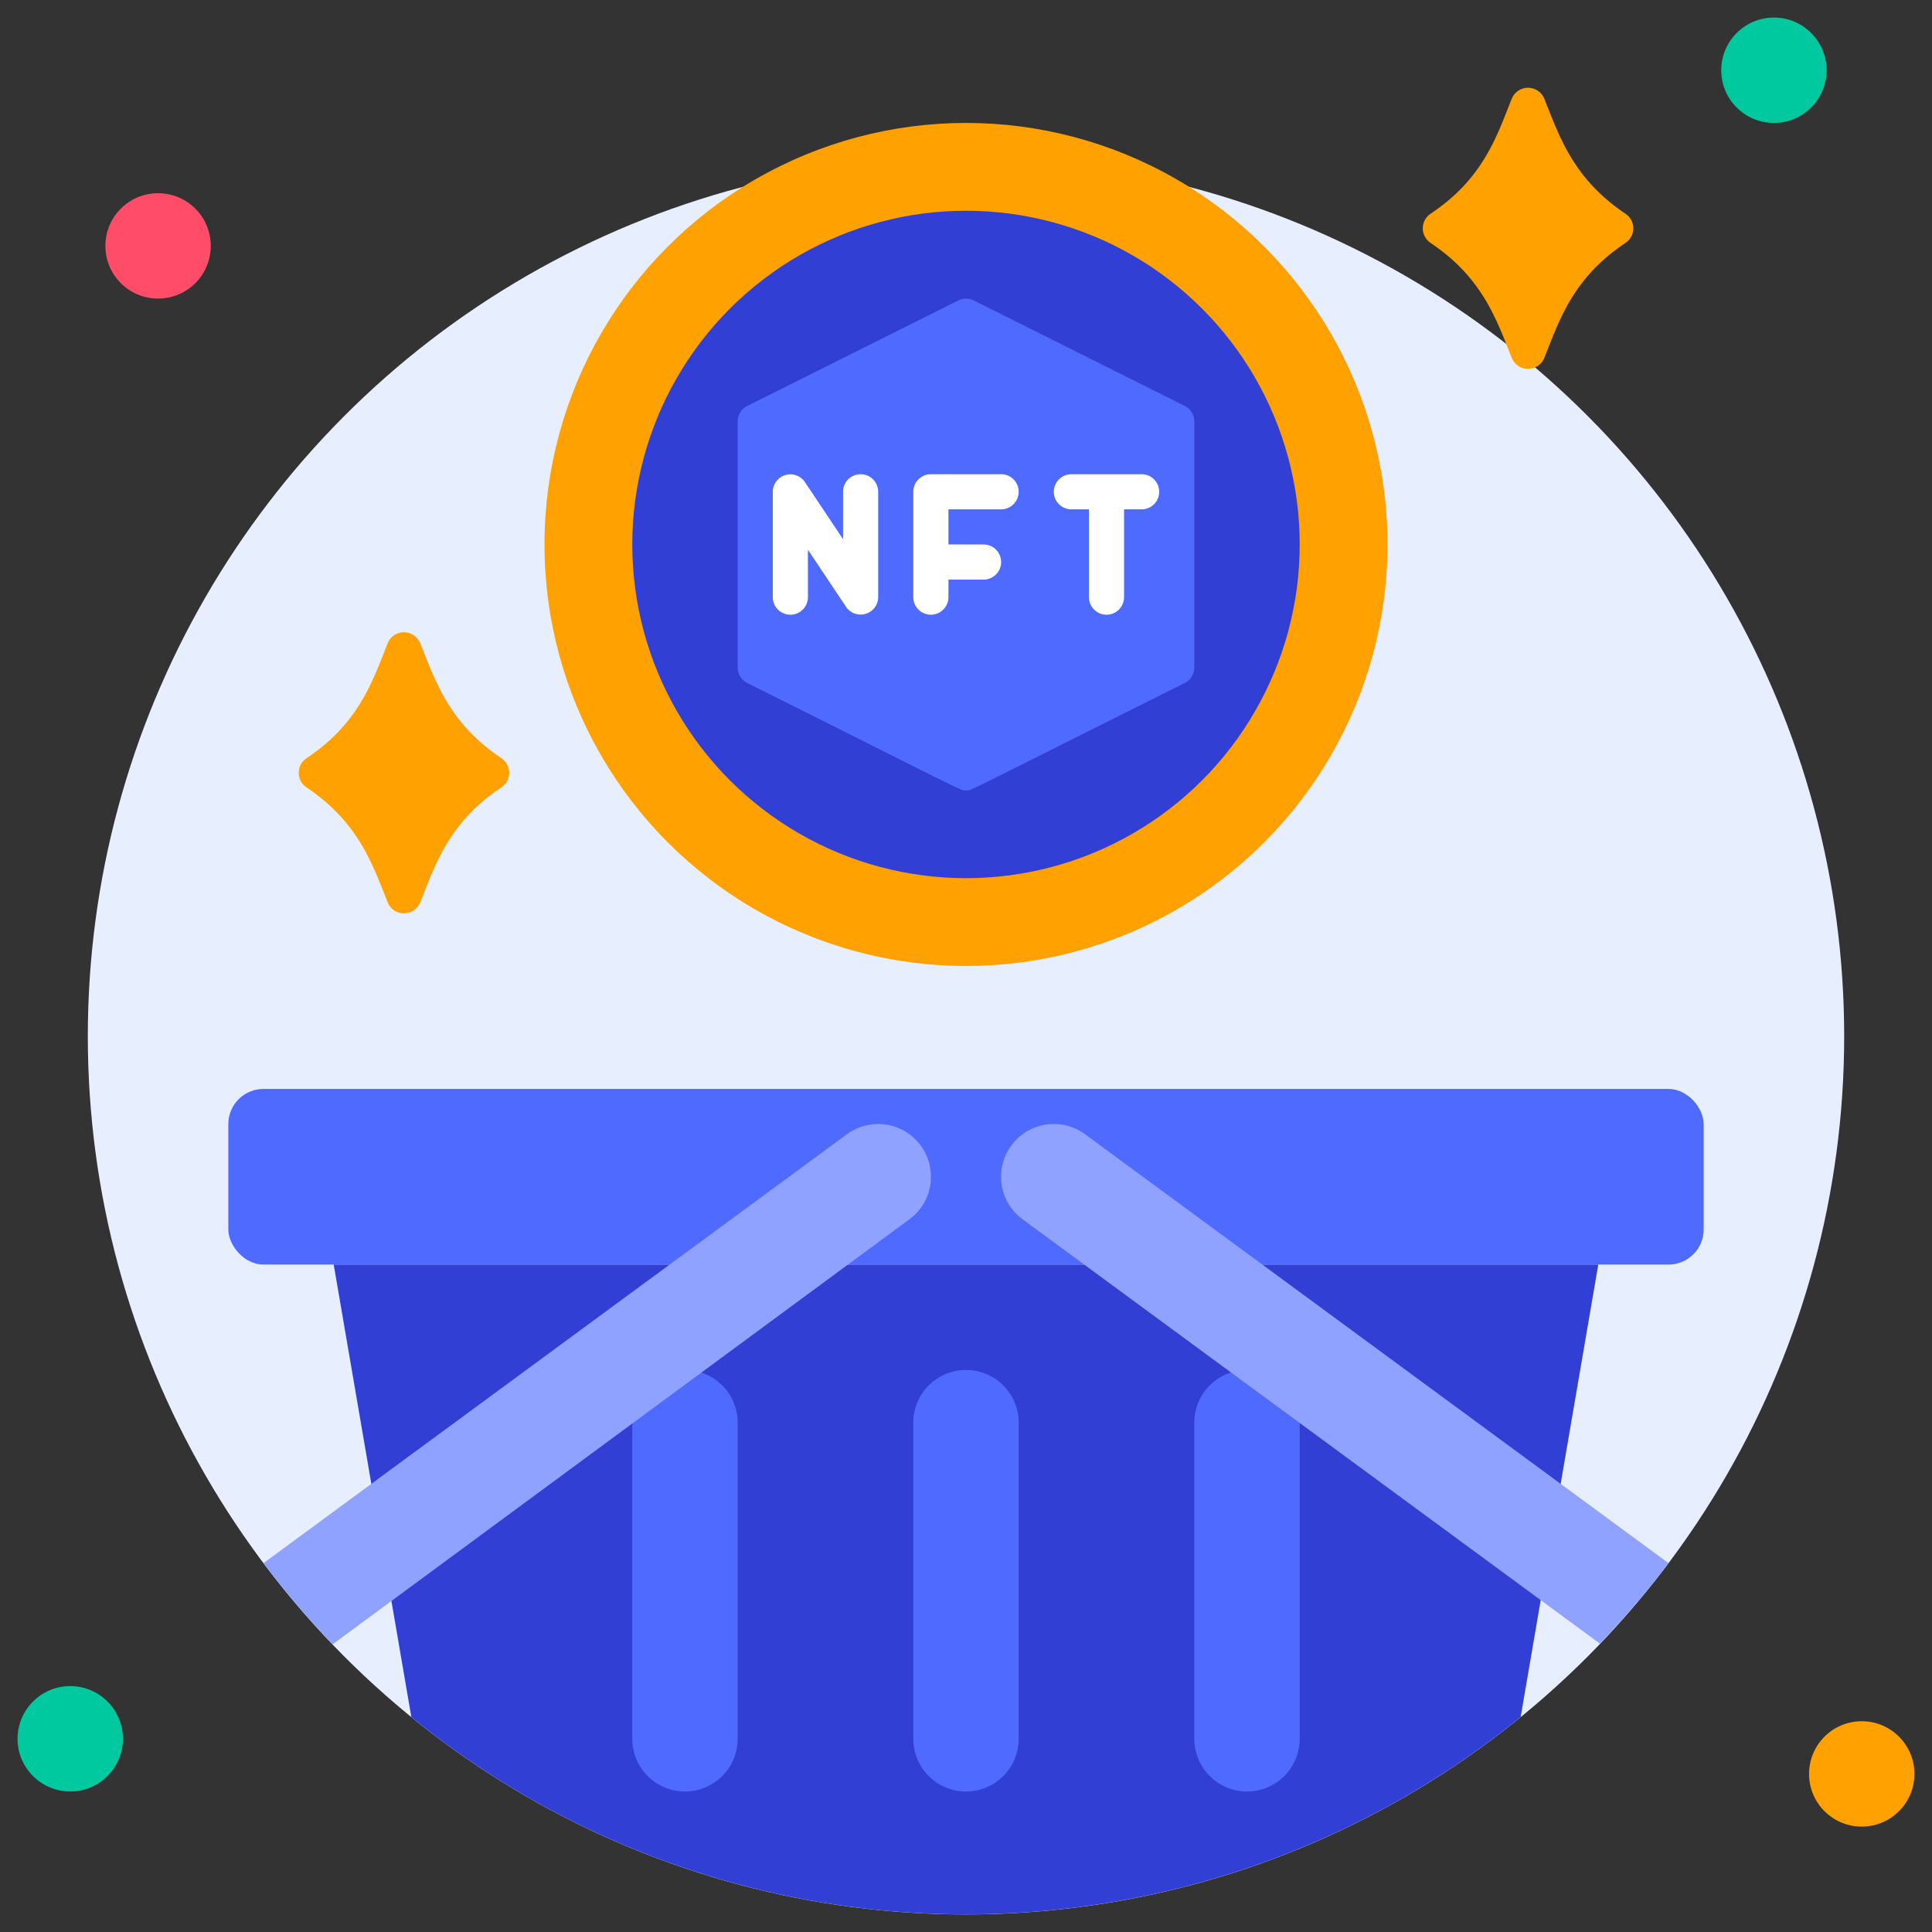 <svg xmlns="http://www.w3.org/2000/svg" viewBox="0 0 110 110"><rect x="0" y="0" width="110" height="110" fill="#333333" stroke="none"/><g data-name="13. Cart"><circle cx="55" cy="59" r="50" fill="#e7efff"/><circle cx="9" cy="14" r="3" fill="#ff4d69"/><circle cx="101" cy="4" r="3" fill="#00c99f"/><circle cx="106" cy="101" r="3" fill="#ffa100"/><circle cx="4" cy="99" r="3" fill="#00c99f"/><path fill="#ffa100" d="M92.55 13.83c-3 2-3.76 4.39-4.62 6.54a1 1 0 01-1.86 0c-.86-2.15-1.64-4.54-4.62-6.54a1 1 0 010-1.66c3-2 3.76-4.39 4.62-6.54a1 1 0 011.86 0c.86 2.15 1.64 4.54 4.62 6.54A1 1 0 0192.55 13.83zM28.55 44.83c-3 2-3.76 4.39-4.62 6.54a1 1 0 01-1.86 0c-.86-2.15-1.64-4.54-4.62-6.54a1 1 0 010-1.66c3-2 3.76-4.39 4.62-6.54a1 1 0 011.86 0c.86 2.15 1.64 4.54 4.62 6.54A1 1 0 0128.55 44.83z"/><circle cx="55" cy="31" r="24" fill="#ffa100"/><circle cx="55" cy="31" r="19" fill="#323fd4"/><path fill="#4e6aff" d="M68,24V38a1,1,0,0,1-.55.89C54.34,45.44,55.33,45,55,45s.62.43-12.45-6.11A1,1,0,0,1,42,38V24a1,1,0,0,1,.55-.89l12-6a1,1,0,0,1,.9,0l12,6A1,1,0,0,1,68,24Z"/><path fill="#fff" d="M49 27a1 1 0 00-1 1v2.7l-2.17-3.25A1 1 0 0044 28v6a1 1 0 002 0V31.3l2.17 3.25A1 1 0 0050 34V28A1 1 0 0049 27zM57 27H53a1 1 0 00-1 1v6a1 1 0 002 0V33h2a1 1 0 000-2H54V29h3a1 1 0 000-2zM65 27H61a1 1 0 000 2h1v5a1 1 0 002 0V29h1a1 1 0 000-2z"/><rect width="84" height="10" x="13" y="62" fill="#4e6aff" rx="2"/><path fill="#323fd4" d="M91,72,86.58,97.76a50,50,0,0,1-63.16,0L19,72Z"/><path fill="#4e6aff" d="M39 102a3 3 0 01-3-3V81a3 3 0 016 0V99A3 3 0 0139 102zM55 102a3 3 0 01-3-3V81a3 3 0 016 0V99A3 3 0 0155 102zM71 102a3 3 0 01-3-3V81a3 3 0 016 0V99A3 3 0 0171 102z"/><path fill="#8fa2ff" d="M51.78 69.42L18.94 93.62A50 50 0 0115 89L48.22 64.58a3 3 0 113.56 4.84zM95 89a50 50 0 01-3.91 4.58L58.22 69.42a3 3 0 013.56-4.84z"/></g></svg>